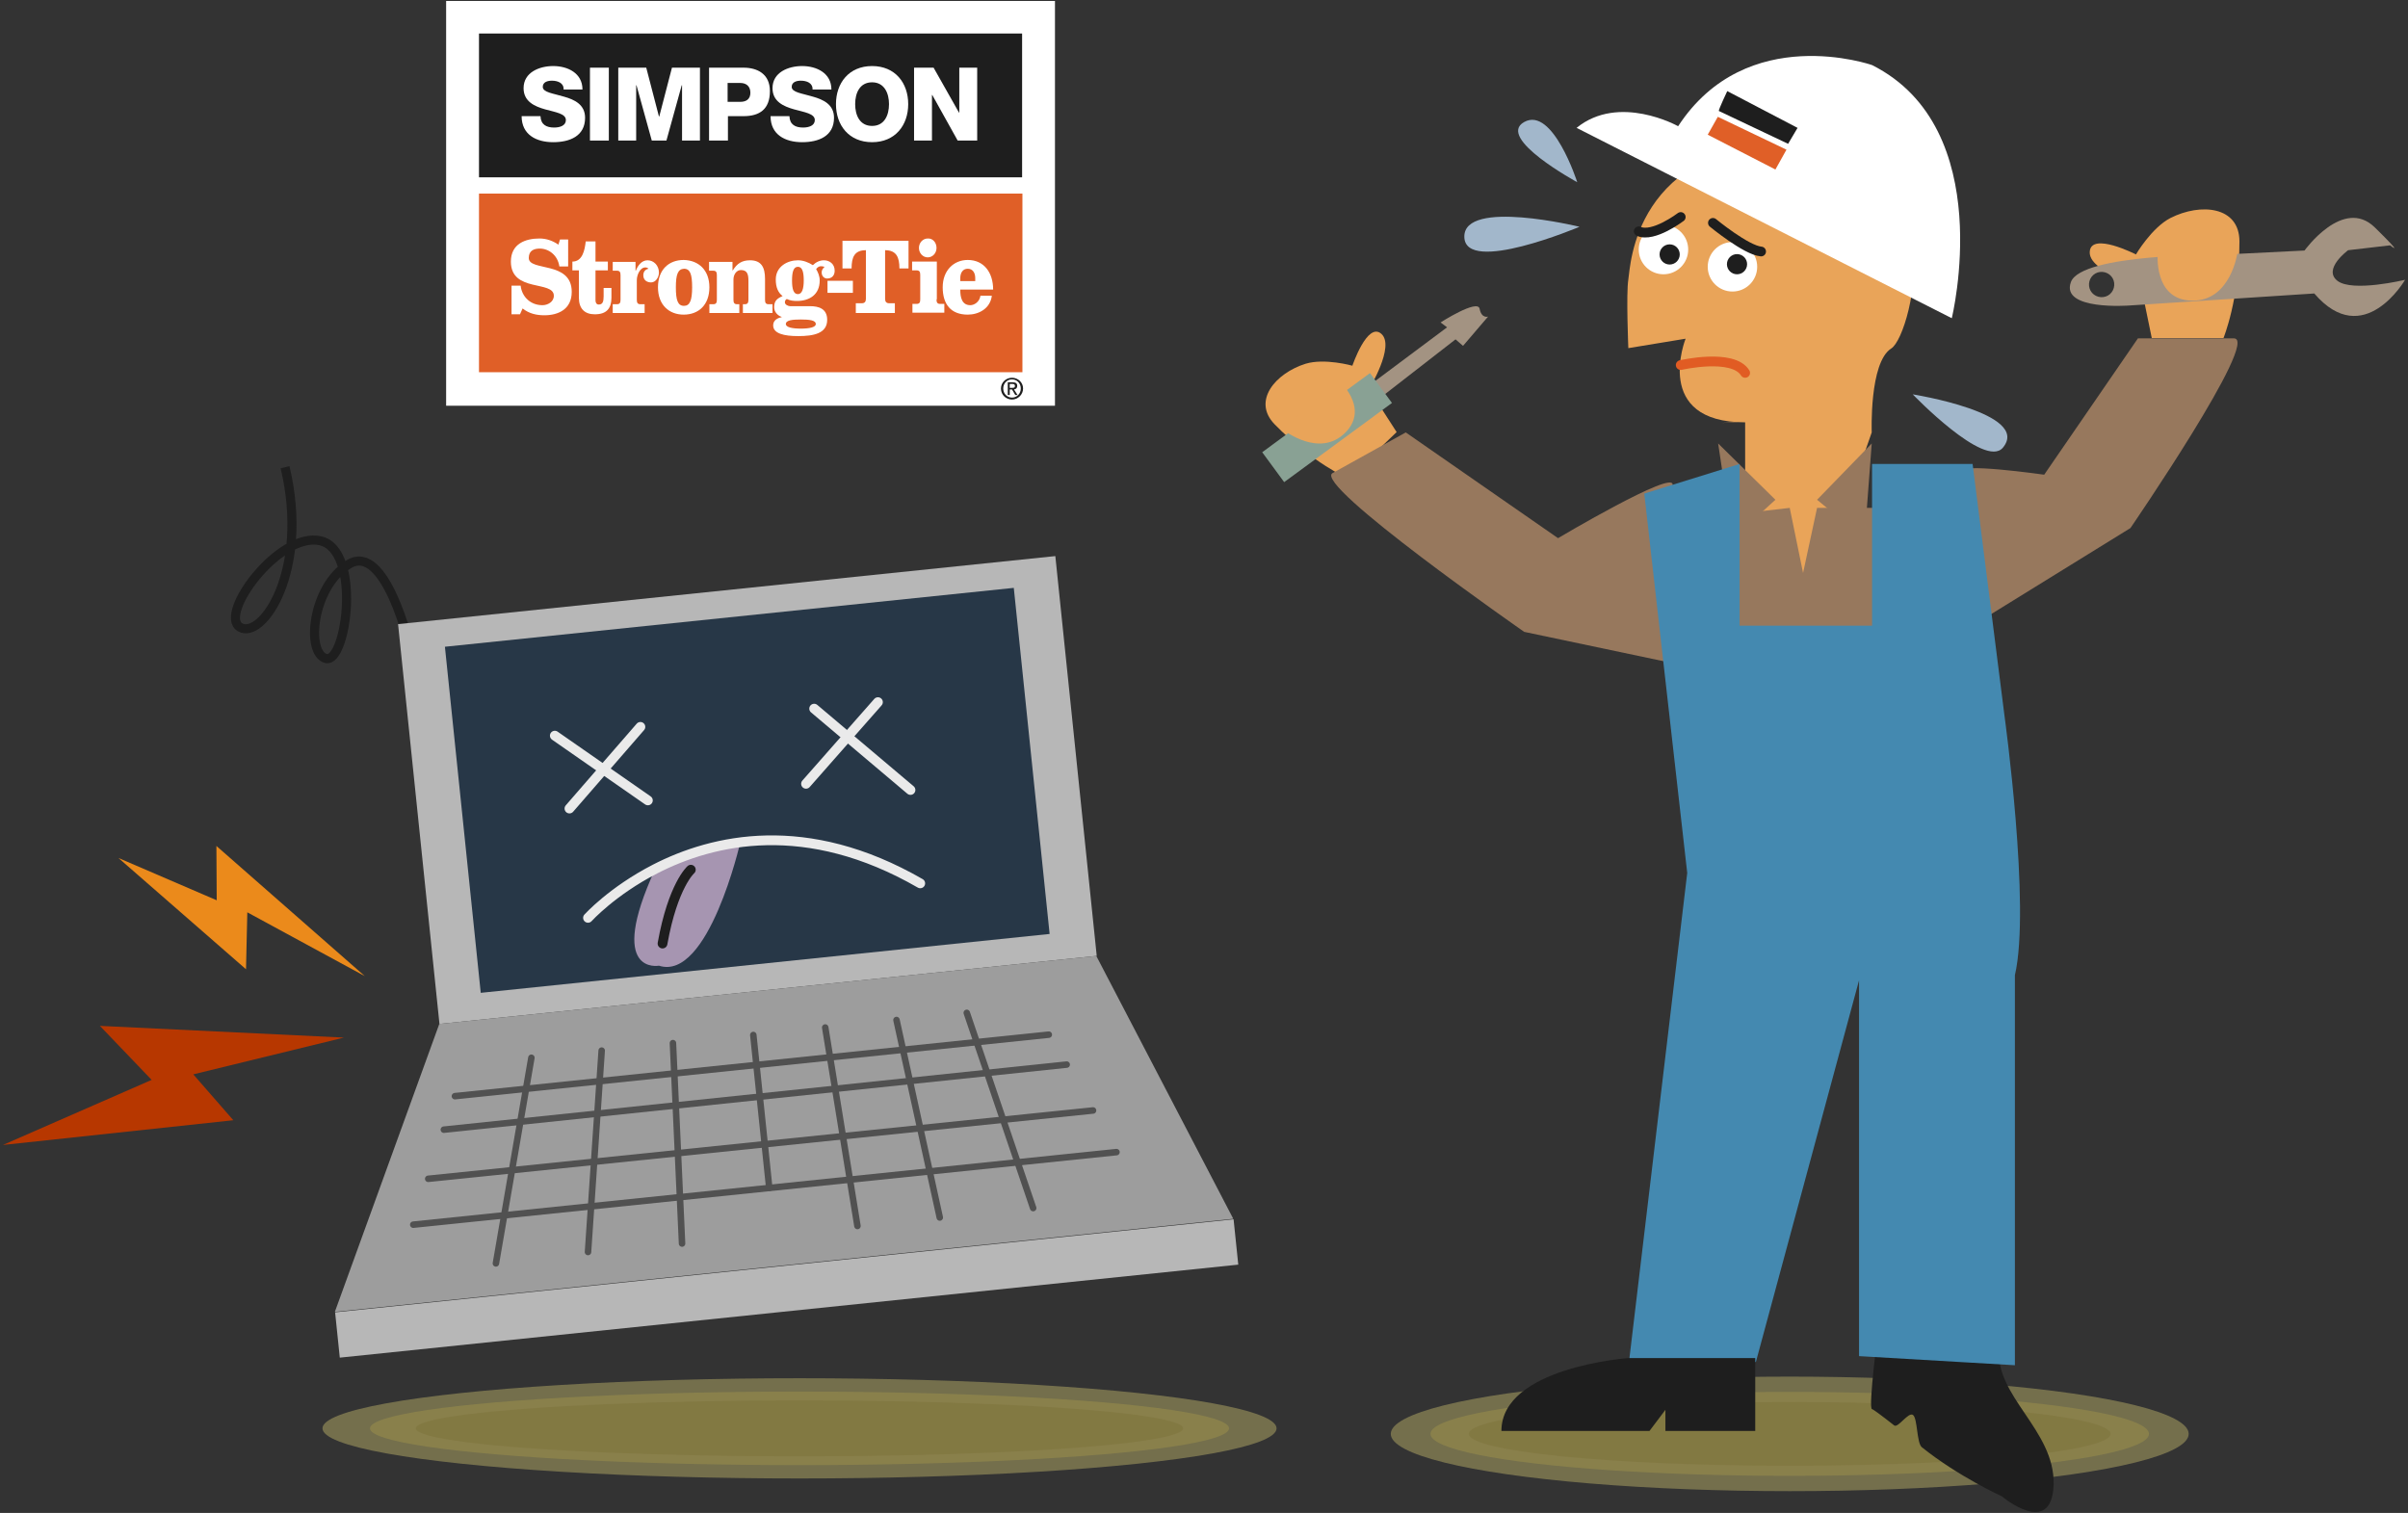 <?xml version="1.0" encoding="utf-8"?>
<!-- Generator: Adobe Illustrator 18.1.0, SVG Export Plug-In . SVG Version: 6.00 Build 0)  -->
<svg version="1.1" id="Layer_1" xmlns="http://www.w3.org/2000/svg" xmlns:xlink="http://www.w3.org/1999/xlink" x="0px" y="0px"
	 viewBox="0 0 740 465" enable-background="new 0 0 740 465" xml:space="preserve">
<rect x="0" y="0" width="740" height="465" fill="#333333" stroke="none"/>
<ellipse opacity="0.5" fill="#B6AC66" cx="245.7" cy="439" rx="146.6" ry="15.4"/>
<ellipse opacity="0.5" fill="#9E934B" cx="245.7" cy="439" rx="132" ry="11.3"/>
<ellipse opacity="0.5" fill="#7C733B" cx="245.7" cy="439" rx="117.9" ry="8.6"/>
<ellipse opacity="0.5" fill="#B6AC66" cx="550" cy="440.7" rx="122.6" ry="17.6"/>
<ellipse opacity="0.5" fill="#9E934B" cx="550" cy="440.7" rx="110.4" ry="12.9"/>
<ellipse opacity="0.5" fill="#7C733B" cx="550" cy="440.7" rx="98.6" ry="9.8"/>
<g>
	<polygon fill="#555555" points="122.1,391.5 127,376.4 154.9,373.5 152.4,388.3 	"/>
	<polygon fill="#999999" points="127,376.4 131.6,362.3 157.3,359.6 154.9,373.5 	"/>
	<polygon fill="#555555" points="131.6,362.3 136.4,347.2 159.9,344.8 157.3,359.6 	"/>
	<polygon fill="#999999" points="136.4,347.2 139.8,336.9 161.6,334.7 159.9,344.8 	"/>
	<polygon fill="#555555" points="139.8,336.9 142.9,327.2 163.3,325.1 161.6,334.7 	"/>
	<polygon fill="#999999" points="152.4,388.3 154.9,373.5 181.6,370.8 180.7,385.4 	"/>
	<polygon fill="#555555" points="154.9,373.5 157.3,359.6 182.6,357 181.6,370.8 	"/>
	<polygon fill="#999999" points="157.3,359.6 159.9,344.8 183.6,342.3 182.6,357 	"/>
	<polygon fill="#555555" points="159.9,344.8 161.6,334.7 184.3,332.3 183.6,342.3 	"/>
	<polygon fill="#999999" points="161.6,334.7 163.3,325.1 184.9,322.9 184.3,332.3 	"/>
	<polygon fill="#555555" points="184.9,322.9 206.8,320.6 207.2,329.9 184.3,332.3 	"/>
	<polygon fill="#999999" points="184.3,332.3 207.2,329.9 207.7,339.8 183.6,342.3 	"/>
	<polygon fill="#555555" points="207.7,339.8 208.2,354.4 182.6,357 183.6,342.3 	"/>
	<polygon fill="#999999" points="208.2,354.4 209,367.9 181.6,370.8 182.6,357 	"/>
	<polygon fill="#555555" points="209,367.9 209.6,382.2 180.7,385.4 181.6,370.8 	"/>
	<polygon fill="#999999" points="206.8,320.6 231.5,318.1 232.5,327.3 207.2,329.9 	"/>
	<polygon fill="#555555" points="232.5,327.3 233.5,337.2 207.7,339.8 207.2,329.9 	"/>
	<polygon fill="#999999" points="233.5,337.2 235,351.4 208.2,354.4 207.7,339.8 	"/>
	<polygon fill="#555555" points="235,351.4 236.4,365.1 209,367.9 208.2,354.4 	"/>
	<polygon fill="#A97C50" points="209.6,382.2 209,367.9 261.2,362.5 263.5,376.8 	"/>
	<polygon fill="#999999" points="236.4,365.1 235,351.4 259,349.2 261.2,362.5 	"/>
	<polygon fill="#555555" points="235,351.4 233.5,337.2 256.7,334.7 259,349.2 	"/>
	<polygon fill="#999999" points="233.5,337.2 232.5,327.3 255.1,325 256.7,334.7 	"/>
	<polygon fill="#555555" points="232.5,327.3 231.5,318.1 253.6,315.8 255.1,325 	"/>
	<polygon fill="#999999" points="255.1,325 253.6,315.8 275.5,313.5 277.5,322.7 	"/>
	<polygon fill="#555555" points="277.5,322.7 279.6,332.3 256.7,334.7 255.1,325 	"/>
	<polygon fill="#999999" points="279.6,332.3 282.8,346.7 259,349.2 256.7,334.7 	"/>
	<polygon fill="#555555" points="282.8,346.7 285.7,360 261.2,362.5 259,349.2 	"/>
	<polygon fill="#999999" points="285.7,360 288.8,374.2 263.5,376.8 261.2,362.5 	"/>
	<polygon fill="#555555" points="317.5,371.3 312.7,357 285.7,360 288.8,374.2 	"/>
	<polygon fill="#999999" points="285.7,360 282.8,346.7 308.3,344.1 312.7,357 	"/>
	<polygon fill="#555555" points="282.8,346.7 279.6,332.3 303.4,329.8 308.3,344.1 	"/>
	<polygon fill="#999999" points="279.6,332.3 277.5,322.7 300.2,320.3 303.4,329.8 	"/>
	<polygon fill="#555555" points="277.5,322.7 275.5,313.5 297.1,311.3 300.2,320.3 	"/>
	<polygon fill="#999999" points="300.2,320.3 297.1,311.3 317.5,309.2 322.3,318 	"/>
	<polygon fill="#555555" points="322.3,318 327.8,327.2 303.4,329.8 300.2,320.3 	"/>
	<polygon fill="#999999" points="327.8,327.2 335.7,340.9 308.3,344.1 303.4,329.8 	"/>
	<polygon fill="#555555" points="335.7,340.9 343.1,354.1 312.7,357 308.3,344.1 	"/>
	<polygon fill="#999999" points="343.1,354.1 350.7,367.2 317.5,371.3 312.7,357 	"/>
</g>
<path fill="#E9A459" d="M429.2,132.8l-8.5-13.2c0,0,8.1-13.2,3.8-17c-4.3-3.8-8.9,9.8-8.9,9.8s-8.5-2.4-14.4-0.6
	c-9.2,2.9-16.5,11.4-9.5,18.6c11.5,11.8,22.6,16.7,22.6,16.7L429.2,132.8z"/>
<path fill="#E9A459" d="M661.3,104.1l-3.4-16.5c0,0-16.2-4.1-15.7-10.3c0.5-6.1,14.2,0.9,14.2,0.9s4.8-8.2,10.6-11.2
	c9.3-4.7,21.2-3.6,21.2,7.2c0,17.7-4.9,29.7-4.9,29.7H661.3z"/>
<path fill="#E9A459" d="M575.2,132.9c0,0-0.8-21.5,6-25.8c6.8-4.3,20.8-64.8-29.2-63.7c-50,1.1-50.9,38.3-51.6,42.5
	c-0.7,4.3,0,21.1,0,21.1l17.6-2.9c0,0-10.3,25.7,18.3,25.7v17.3l19.4,41.5L575.2,132.9z"/>
<path fill="none" stroke="#1E1E1E" stroke-width="2.793" stroke-miterlimit="10" d="M126,199c0,0-7.5-32.5-18.8-25.6
	s-13.3,27.4-7,29c6.3,1.5,11-33.4-1.8-36.2c-12.7-2.8-31.4,22.7-24.6,26.6c6.7,3.9,21.4-17.2,13.8-49.2"/>
<rect x="128.1" y="181" transform="matrix(0.995 -0.103 0.103 0.995 -23.774 24.92)" fill="#B7B7B7" width="203" height="123.5"/>
<rect x="141.7" y="189.4" transform="matrix(0.995 -0.103 0.103 0.995 -23.774 24.92)" fill="#273747" width="175.7" height="106.9"/>
<g>
	<polygon fill="#9D9D9D" points="379,374.6 102.9,403.2 135,314.7 336.9,293.8 	"/>
	
		<rect x="102.9" y="388.9" transform="matrix(0.995 -0.103 0.103 0.995 -39.464 26.978)" fill="#B7B7B7" width="277.5" height="14"/>
</g>
<line fill="none" x1="142.9" y1="327.2" x2="122.1" y2="391.5"/>
<line fill="none" x1="317.5" y1="309.2" x2="351" y2="367.8"/>
<line fill="none" x1="142.9" y1="327.2" x2="317.5" y2="309.2"/>
<line fill="none" x1="122.1" y1="391.5" x2="351" y2="367.8"/>
<g>
	
		<line fill="none" stroke="#515151" stroke-width="2" stroke-linecap="round" stroke-miterlimit="10" x1="163.3" y1="325.1" x2="152.4" y2="388.3"/>
	
		<line fill="none" stroke="#515151" stroke-width="2" stroke-linecap="round" stroke-miterlimit="10" x1="184.9" y1="322.9" x2="180.7" y2="384.8"/>
	
		<line fill="none" stroke="#515151" stroke-width="2" stroke-linecap="round" stroke-miterlimit="10" x1="206.8" y1="320.6" x2="209.6" y2="382.2"/>
	
		<line fill="none" stroke="#515151" stroke-width="2" stroke-linecap="round" stroke-miterlimit="10" x1="231.5" y1="318.1" x2="236.4" y2="365.1"/>
	
		<line fill="none" stroke="#515151" stroke-width="2" stroke-linecap="round" stroke-miterlimit="10" x1="297.1" y1="311.3" x2="317.5" y2="371.3"/>
	
		<line fill="none" stroke="#515151" stroke-width="2" stroke-linecap="round" stroke-miterlimit="10" x1="275.5" y1="313.5" x2="288.8" y2="374.2"/>
	
		<line fill="none" stroke="#515151" stroke-width="2" stroke-linecap="round" stroke-miterlimit="10" x1="253.6" y1="315.8" x2="263.5" y2="376.8"/>
	
		<line fill="none" stroke="#515151" stroke-width="2" stroke-linecap="round" stroke-miterlimit="10" x1="127" y1="376.4" x2="343.1" y2="354.1"/>
	
		<line fill="none" stroke="#515151" stroke-width="2" stroke-linecap="round" stroke-miterlimit="10" x1="131.6" y1="362.3" x2="335.9" y2="341.3"/>
	
		<line fill="none" stroke="#515151" stroke-width="2" stroke-linecap="round" stroke-miterlimit="10" x1="136.4" y1="347.2" x2="327.8" y2="327.2"/>
	
		<line fill="none" stroke="#515151" stroke-width="2" stroke-linecap="round" stroke-miterlimit="10" x1="139.8" y1="336.9" x2="322.3" y2="318"/>
</g>
<path fill="#A695B1" d="M227.5,258.9c0,0-9.8,42.8-25,37.9c0,0-16.2,3.1-1.2-29.6"/>
<path fill="none" stroke="#1E1E1E" stroke-width="3" stroke-linecap="round" stroke-miterlimit="10" d="M212.3,267.3
	c0,0-5.5,4.8-8.7,22.7"/>
<g>
	
		<line fill="none" stroke="#EAEAEA" stroke-width="3" stroke-linecap="round" stroke-miterlimit="10" x1="196.8" y1="223.4" x2="175" y2="248.5"/>
	
		<line fill="none" stroke="#EAEAEA" stroke-width="3" stroke-linecap="round" stroke-miterlimit="10" x1="170.5" y1="226.1" x2="199.1" y2="246"/>
	
		<line fill="none" stroke="#EAEAEA" stroke-width="3" stroke-linecap="round" stroke-miterlimit="10" x1="250.2" y1="217.8" x2="279.8" y2="242.8"/>
	
		<line fill="none" stroke="#EAEAEA" stroke-width="3" stroke-linecap="round" stroke-miterlimit="10" x1="269.8" y1="215.8" x2="247.7" y2="240.9"/>
	<path fill="none" stroke="#EAEAEA" stroke-width="3" stroke-linecap="round" stroke-miterlimit="10" d="M180.7,282.1
		c0,0,7.4-8.2,20.6-15c17.9-9.2,46.5-15.8,81.5,4.4"/>
</g>
<g>
	<polygon fill="#97785D" points="550,156.1 554.1,176.1 558.4,156.1 581.2,156.1 581.2,202.1 526.4,198.1 526.4,158.8 	"/>
	<path fill="#97785D" d="M514,149c0.5-4.8-35.2,16.4-35.2,16.4L432,132.9c0,0-16.2,9-22.5,12.5c-6.2,3.5,58.9,48.8,58.9,48.8
		l57.9,12.2L514,149z"/>
	<path fill="#4489B0" stroke="#231F20" stroke-width="2.848" stroke-miterlimit="10" d="M539.4,416.4"/>
	<polygon fill="#97785D" points="545.6,153.6 532.4,165.6 528,136.3 	"/>
	<polygon fill="#97785D" points="575.2,136.3 558.4,153.6 573,165.6 	"/>
	<path fill="#97785D" d="M603.4,145.2c-3.2-3.3,24.8,0.7,24.8,0.7l28.8-41.9c0,0,21.3,0,29.5,0s-31.8,58.3-31.8,58.3L603.4,194
		V145.2z"/>
	<path fill="#1E1E1E" d="M577.3,407.9c0,0-3.3,25.2-2,25.2c0.3,0,3,2,6.8,5c1.2,0.9,4.4-4.3,5.8-3.2c1.4,1.1,1.1,8.6,2.7,9.9
		c11.2,9,24.6,15.1,24.6,15.1s15.4,13,15.9-3.7c0.4-16.7-18.3-27.2-16.7-41.9"/>
	<path fill="#4489B0" d="M505.3,151.7l29.3-9.1v49.7h40.7v-49.7h30.9l9.8,77.4c0,0,8.1,58.7,3.2,79.7v119.9l-47.9-2.8V301.3
		l-31.7,117.3h-39l17.9-150.3L505.3,151.7z"/>
	<path fill="#1E1E1E" d="M500.4,417.4c0,0-39,2.8-39,22.4h45.5l4.9-6.5v6.5h27.6v-22.4H500.4z"/>
</g>
<path fill="#E9A459" d="M529.2,130c0,0,25.5-1.7,29.3-2.9"/>
<path fill="none" stroke="#E15C23" stroke-width="3" stroke-linecap="round" stroke-miterlimit="10" d="M516.5,112.2
	c0,0,16-3.7,19.8,2.4"/>
<circle fill="#FFFFFF" cx="532.4" cy="82" r="7.6"/>
<circle fill="#FFFFFF" cx="511.2" cy="76.7" r="7.6"/>
<g>
	<path fill="none" stroke="#1E1E1E" stroke-width="3" stroke-linecap="round" stroke-miterlimit="10" d="M526.4,68.5
		c0,0,10.2,8.4,14.8,8.8"/>
	<path fill="none" stroke="#1E1E1E" stroke-width="3" stroke-linecap="round" stroke-miterlimit="10" d="M516.5,66.7
		c0,0-8.4,6.4-12.9,4.4"/>
</g>
<g>
	<circle fill="#1E1E1E" cx="533.8" cy="81.2" r="3.1"/>
	<circle fill="#1E1E1E" cx="513.1" cy="78.2" r="3.1"/>
</g>
<g>
	<path fill="#A2B7CB" d="M587.8,121.2c0,0,22.1,23,27.7,16.4C624.3,127,587.8,121.2,587.8,121.2z"/>
	<path fill="#A2B7CB" d="M484.7,56c0,0-7.5-23.4-16.3-18.5S484.7,56,484.7,56z"/>
	<path fill="#A2B7CB" d="M485.4,69.7c0,0-35.6-8.7-35.4,3.1S485.4,69.7,485.4,69.7z"/>
</g>
<path fill="#A39382" d="M739.1,86c0,0-16.2,3.9-20.8,0.3c-4.6-3.6,3.3-9.4,3.3-9.4l12.9-1.5c0,0,5,4-4.7-5.5
	c-9.7-9.5-21.6,7.1-21.6,7.1l-26.1,1.3c0,0-42.5-0.4-45.7,8.4c-3.2,8.8,17.9,7.2,17.9,7.2l56.9-3.7C726.4,107.9,739.1,86,739.1,86z
	 M642.9,90c-1.4-1.6-1.2-4.1,0.4-5.5c1.6-1.4,4.1-1.2,5.5,0.4c1.4,1.6,1.2,4.1-0.4,5.5C646.8,91.8,644.3,91.6,642.9,90z"/>
<path fill="#FFFFFF" d="M484.5,39.3l115.3,58.5c0,0,14.3-58.3-24.5-77.8c0,0-38.5-13.5-59.6,18.8C515.6,38.7,497.5,28.7,484.5,39.3z
	"/>
<path fill="#A39382" d="M444.7,100.6l-2-1.5c0,0,11.4-7.3,12-4.2c0.6,3.1,2.6,2.4,2.6,2.4l-7.7,9l-2.3-2l-23.3,18.1l-3-4.1
	L444.7,100.6z"/>
<rect x="402.1" y="110.9" transform="matrix(0.592 0.806 -0.806 0.592 272.355 -275.085)" fill="#89A194" width="11.4" height="41.1"/>
<path fill="#E9A459" d="M410.8,116.3c0,0,10.5,8.8,2.6,16.7s-18.9-0.8-18.9-0.8"/>
<path fill="#E9A459" d="M663.1,77.6c0,0-1.5,14.6,10.5,14.8c12,0.2,14-14.8,14-14.8"/>
<polygon fill="#B73700" points="71.7,344.3 0.9,351.9 46.6,331.9 30.7,315.3 105.7,318.9 59.4,330.2 "/>
<polygon fill="#EB8A1B" points="75.6,297.9 36.4,263.7 66.6,276.7 66.5,260 112.1,300 76,280.4 "/>
<path fill="#1E1E1E" d="M528.2,34.1c-0.1-0.4,2.6-6.1,2.6-6.1l21.6,11.3l-2.9,4.9L528.2,34.1z"/>
<polygon fill="#E05F27" points="524.8,41.4 527.9,35.9 549,46 545.6,52.1 "/>
<g id="SST_Logo_Original">
	<rect x="137.1" y="0.3" fill="#FFFFFF" width="187.1" height="124.4"/>
	<g>
		<g>
			<g>
				<path fill="#E05F27" d="M147.2,59.5h167v54.9h-167V59.5"/>
				<g>
					<polyline fill="#1E1E1E" points="147.2,54.5 314.1,54.5 314.1,10.3 147.2,10.3 147.2,54.5 					"/>
				</g>
				<g>
					<g>
						<path fill="#FFFFFF" d="M166.1,35.7c0.1,2.6,1.8,3.5,4.2,3.5c1.8,0,3.6-0.6,3.6-2.3c0-2-3.2-2.4-6.4-3.3
							c-3.2-0.9-6.6-2.4-6.6-6.5c0-4.9,4.9-6.8,9.1-6.8c4.5,0,9,2.2,9,7.2h-5.8c0.1-2-1.8-2.7-3.6-2.7c-1.3,0-2.8,0.4-2.8,1.9
							c0,1.7,3.2,2,6.5,3c3.2,0.9,6.5,2.4,6.5,6.5c0,5.7-4.8,7.5-9.8,7.5c-5.2,0-9.7-2.3-9.7-8H166.1z"/>
						<path fill="#FFFFFF" d="M181.3,20.8h5.8v22.4h-5.8V20.8z"/>
						<path fill="#FFFFFF" d="M190,20.8h8.6l3.9,15h0.1l3.9-15h8.6v22.4h-5.5v-17h-0.1l-4.7,17h-4.5l-4.7-17h-0.1v17H190V20.8z"/>
						<path fill="#FFFFFF" d="M217.8,20.8h10.7c4.2,0,8.1,1.9,8.1,7.2c0,5.6-3.2,7.7-8.1,7.7h-4.8v7.5h-5.8V20.8z M223.6,31.3h3.9
							c1.8,0,3.1-0.8,3.1-2.8c0-2.1-1.4-3-3.1-3h-3.9V31.3z"/>
						<path fill="#FFFFFF" d="M242.6,35.7c0.1,2.6,1.8,3.5,4.2,3.5c1.8,0,3.6-0.6,3.6-2.3c0-2-3.2-2.4-6.4-3.3
							c-3.2-0.9-6.6-2.4-6.6-6.5c0-4.9,4.9-6.8,9.1-6.8c4.5,0,9,2.2,9,7.2h-5.8c0.1-2-1.8-2.7-3.6-2.7c-1.3,0-2.8,0.4-2.8,1.9
							c0,1.7,3.2,2,6.5,3c3.2,0.9,6.5,2.4,6.5,6.5c0,5.7-4.8,7.5-9.8,7.5c-5.2,0-9.7-2.3-9.7-8H242.6z"/>
						<path fill="#FFFFFF" d="M268,20.3c7.1,0,11.1,5.2,11.1,11.7c0,6.5-4,11.7-11.1,11.7c-7.1,0-11.1-5.2-11.1-11.7
							C256.9,25.5,260.9,20.3,268,20.3z M268,38.7c3.8,0,5.2-3.3,5.2-6.7c0-3.3-1.4-6.7-5.2-6.7c-3.8,0-5.2,3.3-5.2,6.7
							C262.8,35.4,264.2,38.7,268,38.7z"/>
						<path fill="#FFFFFF" d="M280.9,20.8h6l7.8,13.8h0.1V20.8h5.5v22.4h-6l-7.8-14h-0.1v14h-5.5V20.8z"/>
					</g>
				</g>
				<g>
					<path fill="#FFFFFF" d="M174.7,81.9h-2.8c-0.5-3.5-3.3-5.5-6-5.5c-1.8,0-3.4,0.6-3.4,2.9c0,4.2,13.2,0.8,13.2,10.4
						c0,5.4-4.2,7.2-8.4,7.2c-2.4,0-4.7-0.5-6.7-2.1l-0.8,1.8h-2.6v-8.8h2.8c0.4,3.5,3.1,6,6.7,6c1.6,0,3.5-1,3.5-2.9
						c0-4.8-13.2-0.9-13.2-10.5c0-5.5,4.5-7.1,8.8-7.1c2.1,0,4.1,0.7,5.8,1.9l0.5-1.6h2.5V81.9z"/>
					<path fill="#FFFFFF" d="M183,74.2v6.2h3.8v2.7H183v9.2c0,0.7,0.3,1.3,1,1.3c1.2,0,1.5-0.9,1.5-2.5v-2.6h2.4v3
						c0,3.3-1.5,5.1-5.1,5.1c-3.1,0-4.9-1.7-4.9-5.1v-8.4h-2v-2.7c3.1,0,3.8-3.5,4.1-6.2H183z"/>
					<path fill="#FFFFFF" d="M188.1,80.5h7.2v2.7h0.1c0.6-1.6,1.8-3.2,3.6-3.2c1.9,0,3.5,1.6,3.5,3.8c0,1.4-1,3-2.4,3
						c-1.3,0-2.4-0.7-2.4-2.2c0-1.1,0.6-1.8,1.6-2c-0.3-0.3-0.6-0.4-1-0.4c-1.6,0-2.6,2.3-2.6,3.9v6c0,0.9,0.2,1.4,1.1,1.4h1.3v2.7
						h-9.8v-2.7h1.3c0.9,0,1.1-0.5,1.1-1.4v-7.5c0-0.9-0.2-1.4-1.1-1.4h-1.3V80.5z"/>
					<path fill="#FFFFFF" d="M218,88.3c0,5.4-3.3,8.4-7.9,8.4c-4.5,0-7.9-3-7.9-8.4c0-5.4,3.3-8.4,7.9-8.4C214.7,80,218,83,218,88.3
						z M207.7,88.3c0,4,0.6,5.7,2.5,5.7c1.8,0,2.5-1.7,2.5-5.7c0-4-0.6-5.7-2.5-5.7C208.3,82.7,207.7,84.4,207.7,88.3z"/>
					<path fill="#FFFFFF" d="M225.1,80.5v2.6h0.1c1.3-2.1,2.8-3.1,5.3-3.1c3.5,0,4.6,2.2,4.6,5.7v6.4c0,0.9,0.2,1.4,1.1,1.4h1.2v2.7
						h-9.1v-2.7h0.6c0.9,0,1.1-0.5,1.1-1.4v-5.8c0-1.9-0.3-3.3-2.3-3.3c-1.4,0-2.3,1.4-2.3,2.9v6.2c0,0.9,0.2,1.4,1.1,1.4h0.7v2.7
						h-9.2v-2.7h1.2c0.9,0,1.1-0.5,1.1-1.4v-7.5c0-0.9-0.2-1.4-1.1-1.4h-1.3v-2.7H225.1z"/>
					<path fill="#FFFFFF" d="M248.9,94.1c2.6,0,5.3,0.7,5.3,4.2c0,4.2-4.2,5-8.9,5c-4.4,0-7.7-0.8-7.7-3.3c0-1.6,1.4-2.3,2.6-2.5
						v-0.1c-1.2-0.4-2.3-1.5-2.3-3c0-2,1-2.7,2.6-3.4c-1.4-1.1-2.1-2.7-2.1-5.1c0-4,3.6-5.9,6.8-5.9c1.6,0,3.2,0.6,4.6,1.5
						c0.9-0.9,2.1-1.5,3.4-1.5c1.7,0,3.3,1.1,3.3,3.2c0,1.5-0.9,2.4-2.3,2.4c-1,0-1.7-0.8-1.7-1.9c0-0.7,0.4-1.2,0.9-1.7
						c-0.7-0.1-1.6-0.6-2.6,0.7c0.6,1,1.1,2.2,1.1,3.5c0,4.4-3.2,6.3-7,6.3c-1,0-2.1-0.1-3.1-0.6c-0.3,0.1-0.6,0.5-0.6,1
						c0,0.8,1.1,1.2,1.6,1.2H248.9z M243.4,86.2c0,2.5,0.4,4.2,1.8,4.2c1.3,0,1.8-1.7,1.8-4.2c0-2.5-0.4-4.2-1.8-4.2
						C243.8,82,243.4,83.7,243.4,86.2z M246.1,101c2.6,0,4.6-0.4,4.6-1.4c0-1.2-2-1.4-4.6-1.4c-2.6,0-4.6,0.2-4.6,1.4
						C241.5,100.6,243.5,101,246.1,101z"/>
					<path fill="#FFFFFF" d="M258.9,82.5v-8.5h20.3v8.5h-2.8c0-3.4-0.9-5.6-4.4-5.6v15c0,0.8,0.4,1.3,1.2,1.3h1.8v3H263v-3h1.9
						c0.8,0,1.2-0.5,1.2-1.3v-15c-3.5,0-4.4,2.1-4.4,5.6H258.9z"/>
					<path fill="#FFFFFF" d="M287.8,92c0,0.9,0.2,1.4,1.1,1.4h1.3v2.7h-9.8v-2.7h1.3c0.9,0,1.1-0.5,1.1-1.4v-7.5
						c0-0.9-0.2-1.4-1.1-1.4h-1.4v-2.7h7.6V92z M287.8,76.2c0,1.6-1.2,2.9-2.7,2.9c-1.5,0-2.7-1.3-2.7-2.9c0-1.6,1.2-2.9,2.7-2.9
						C286.6,73.2,287.8,74.5,287.8,76.2z"/>
					<path fill="#FFFFFF" d="M295.1,89.1c0,2.3,0.5,4.7,3.1,4.7c1.1,0,2.8-0.9,3.1-2.9h3.5c-0.5,4-4.1,5.8-7.4,5.8
						c-5.2,0-7.7-3.2-7.7-8.4c0-5.2,3.4-8.4,7.7-8.4c5,0,7.8,3.9,7.8,9.1H295.1z M299.7,86.4v-0.9c0-1.7-0.8-2.9-2.3-2.9
						c-1.5,0-2.3,1.2-2.3,2.9v0.9H299.7z"/>
					<path fill="#FFFFFF" d="M254.3,90v-3.7h7.8V90H254.3z"/>
				</g>
			</g>
		</g>
	</g>
	<path fill="#1E1E1E" d="M307.6,119.4c0-1.9,1.6-3.3,3.4-3.3c1.8,0,3.4,1.4,3.4,3.3c0,1.9-1.6,3.4-3.4,3.4
		C309.2,122.8,307.6,121.4,307.6,119.4z M311,122.2c1.5,0,2.7-1.2,2.7-2.8c0-1.6-1.2-2.8-2.7-2.8c-1.5,0-2.7,1.2-2.7,2.8
		C308.3,121,309.5,122.2,311,122.2z M310.3,121.4h-0.6v-3.9h1.5c0.9,0,1.4,0.3,1.4,1.1c0,0.7-0.4,1-1,1.1l1.1,1.7H312l-1-1.7h-0.7
		V121.4z M311,119.2c0.5,0,0.9,0,0.9-0.6c0-0.5-0.4-0.6-0.8-0.6h-0.8v1.2H311z"/>
</g>
</svg>
